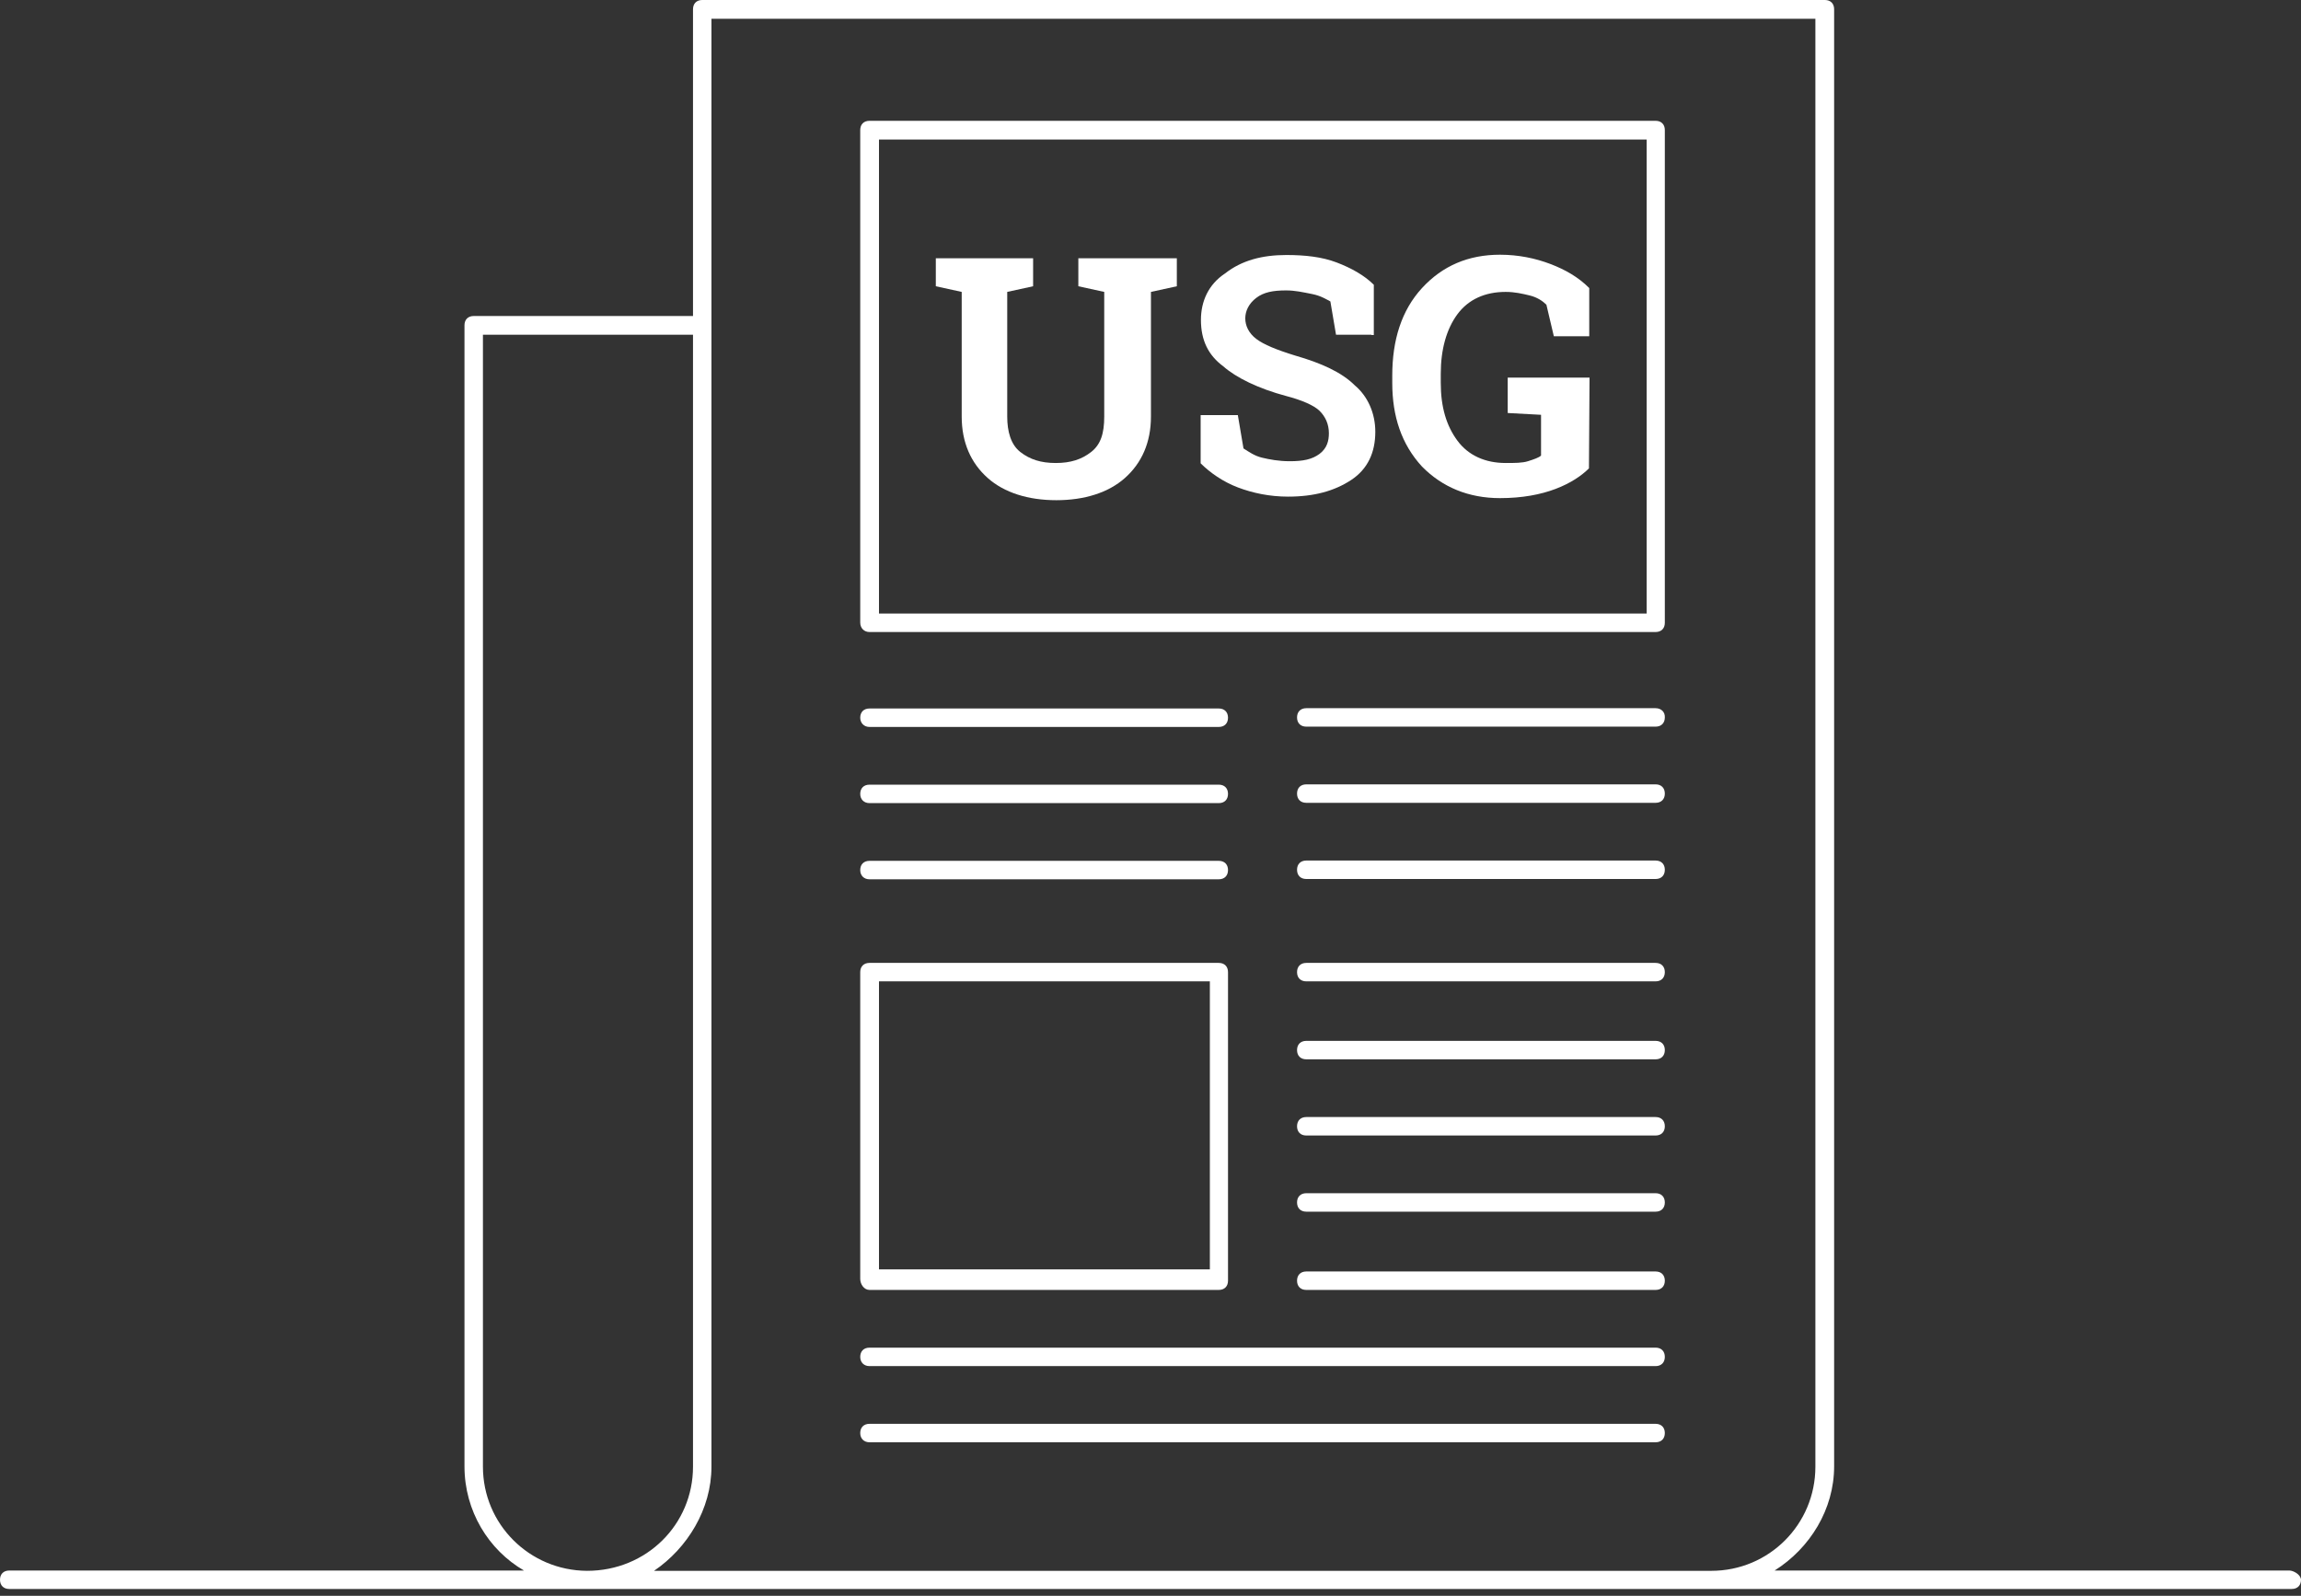 <?xml version="1.0" encoding="utf-8"?>
<!-- Generator: Adobe Illustrator 20.0.0, SVG Export Plug-In . SVG Version: 6.00 Build 0)  -->
<svg version="1.1" id="Layer_1" xmlns="http://www.w3.org/2000/svg" xmlns:xlink="http://www.w3.org/1999/xlink" x="0px" y="0px"
	 viewBox="0 0 773.3 536.3" style="enable-background:new 0 0 773.3 536.3;" xml:space="preserve">
<rect x="0" y="0" width="773.3" height="536.3" fill="#333333" stroke="none"/>
<style type="text/css">
	.st0{fill:#FFFFFF;}
</style>
<g>
	<path class="st0" d="M292.2,212.4h264.2c1.9,0,3.1-1.2,3.1-3.1V43.7c0-1.9-1.2-3.1-3.1-3.1H292.2c-1.9,0-3.1,1.2-3.1,3.1v165.5
		C289.1,211.1,290.4,212.4,292.2,212.4z M295.4,46.9h258v159.3h-258V46.9z"/>
	<path class="st0" d="M292.2,433.5h117.4c1.9,0,3.1-1.2,3.1-3.1V326.7c0-1.9-1.2-3.1-3.1-3.1H292.2c-1.9,0-3.1,1.2-3.1,3.1v103.1
		C289.1,431.6,290.4,433.5,292.2,433.5z M295.4,329.8h111.2v96.8H295.4V329.8z"/>
	<path class="st0" d="M556.4,263.6H439c-1.9,0-3.1,1.2-3.1,3.1s1.2,3.1,3.1,3.1h117.4c1.9,0,3.1-1.2,3.1-3.1
		S558.3,263.6,556.4,263.6z"/>
	<path class="st0" d="M556.4,289.2H439c-1.9,0-3.1,1.2-3.1,3.1s1.2,3.1,3.1,3.1h117.4c1.9,0,3.1-1.2,3.1-3.1
		S558.3,289.2,556.4,289.2z"/>
	<path class="st0" d="M556.4,238H439c-1.9,0-3.1,1.2-3.1,3.1s1.2,3.1,3.1,3.1h117.4c1.9,0,3.1-1.2,3.1-3.1
		C559.6,239.3,558.3,238,556.4,238z"/>
	<path class="st0" d="M556.4,349.8H439c-1.9,0-3.1,1.2-3.1,3.1s1.2,3.1,3.1,3.1h117.4c1.9,0,3.1-1.2,3.1-3.1
		S558.3,349.8,556.4,349.8z"/>
	<path class="st0" d="M556.4,323.6H439c-1.9,0-3.1,1.2-3.1,3.1s1.2,3.1,3.1,3.1h117.4c1.9,0,3.1-1.2,3.1-3.1
		S558.3,323.6,556.4,323.6z"/>
	<path class="st0" d="M556.4,401H439c-1.9,0-3.1,1.2-3.1,3.1s1.2,3.1,3.1,3.1h117.4c1.9,0,3.1-1.2,3.1-3.1S558.3,401,556.4,401z"/>
	<path class="st0" d="M556.4,375.4H439c-1.9,0-3.1,1.2-3.1,3.1s1.2,3.1,3.1,3.1h117.4c1.9,0,3.1-1.2,3.1-3.1
		S558.3,375.4,556.4,375.4z"/>
	<path class="st0" d="M292.2,459.1h264.2c1.9,0,3.1-1.2,3.1-3.1s-1.2-3.1-3.1-3.1H292.2c-1.9,0-3.1,1.2-3.1,3.1
		S290.4,459.1,292.2,459.1z"/>
	<path class="st0" d="M292.2,484.7h264.2c1.9,0,3.1-1.2,3.1-3.1c0-1.9-1.2-3.1-3.1-3.1H292.2c-1.9,0-3.1,1.2-3.1,3.1
		C289.1,483.5,290.4,484.7,292.2,484.7z"/>
	<path class="st0" d="M556.4,427.3H439c-1.9,0-3.1,1.2-3.1,3.1s1.2,3.1,3.1,3.1h117.4c1.9,0,3.1-1.2,3.1-3.1
		S558.3,427.3,556.4,427.3z"/>
	<path class="st0" d="M292.2,269.9h117.4c1.9,0,3.1-1.2,3.1-3.1s-1.2-3.1-3.1-3.1H292.2c-1.9,0-3.1,1.2-3.1,3.1
		S290.4,269.9,292.2,269.9z"/>
	<path class="st0" d="M292.2,295.5h117.4c1.9,0,3.1-1.2,3.1-3.1s-1.2-3.1-3.1-3.1H292.2c-1.9,0-3.1,1.2-3.1,3.1
		S290.4,295.5,292.2,295.5z"/>
	<path class="st0" d="M292.2,244.3h117.4c1.9,0,3.1-1.2,3.1-3.1s-1.2-3.1-3.1-3.1H292.2c-1.9,0-3.1,1.2-3.1,3.1
		C289.1,243,290.4,244.3,292.2,244.3z"/>
	<g>
		<path class="st0" d="M347.2,86.8v9.4l-8.7,1.9V140c0,5,1.2,9.4,4.4,11.9s6.9,3.7,11.9,3.7s8.7-1.2,11.9-3.7s4.4-6.2,4.4-11.9V98.1
			l-8.7-1.9v-9.4h33.1v9.4l-8.7,1.9V140c0,8.7-3.1,15.6-8.7,20.6s-13.7,7.5-23.1,7.5s-17.5-2.5-23.1-7.5s-8.7-11.9-8.7-20.6V98.1
			l-8.7-1.9v-9.4h8.7h16.2C339.4,86.8,347.2,86.8,347.2,86.8z"/>
		<path class="st0" d="M460.9,112.5H449l-1.9-11.2c-1.2-0.6-3.1-1.9-6.2-2.5s-5.6-1.2-8.7-1.2c-4.4,0-7.5,0.6-10,2.5
			s-3.7,4.4-3.7,6.9s1.2,5,3.7,6.9s6.9,3.7,13.1,5.6c8.7,2.5,15.6,5.6,20,10c4.4,3.7,6.9,9.4,6.9,15.6c0,6.9-2.5,12.5-8.1,16.2
			s-12.5,5.6-21.2,5.6c-6.2,0-11.9-1.2-16.9-3.1c-5-1.9-9.4-5-12.5-8.1v-16.2H416l1.9,11.2c1.9,1.2,3.7,2.5,6.2,3.1s5.6,1.2,9.4,1.2
			c4.4,0,7.5-0.6,10-2.5s3.1-4.4,3.1-6.9c0-3.1-1.2-5.6-3.1-7.5s-6.2-3.7-11.2-5c-9.4-2.5-16.9-6.2-21.2-10c-5-3.7-7.5-8.7-7.5-15.6
			c0-6.2,2.5-11.9,8.1-15.6c5.6-4.4,12.5-6.2,20.6-6.2c6.2,0,11.9,0.6,16.9,2.5s9.4,4.4,12.5,7.5v16.9h-0.8V112.5z"/>
		<path class="st0" d="M534,157.4c-2.5,2.5-6.2,5-11.2,6.9s-11.2,3.1-18.7,3.1c-10.6,0-19.4-3.7-26.2-10.6c-6.9-7.5-10-16.9-10-28.1
			v-2.5c0-11.9,3.1-21.9,10-29.4c6.9-7.5,15.6-11.2,26.2-11.2c6.2,0,11.9,1.2,16.9,3.1s9.4,4.4,13.1,8.1V113h-11.9l-2.5-10.6
			c-1.2-1.2-3.1-2.5-5.6-3.1c-2.5-0.6-5-1.2-8.1-1.2c-6.9,0-12.5,2.5-16.2,7.5s-5.6,11.9-5.6,20v3.1c0,8.1,1.9,14.4,5.6,19.4
			s9.4,7.5,16.2,7.5c3.1,0,5.6,0,7.5-0.6c1.9-0.6,3.7-1.2,4.4-1.9v-13.7l-11.2-0.6v-11.9h27.5L534,157.4L534,157.4z"/>
	</g>
	<path class="st0" d="M769.4,527.8h-173c11.9-7.5,20-20.6,20-35V3.1c0-1.9-1.2-3.1-3.1-3.1H236c-1.9,0-3.1,1.2-3.1,3.1v103.1h-73.7
		c-1.9,0-3.1,1.2-3.1,3.1v383.5c0,15,8.1,28.1,20,35H3.1c-1.9,0-3.1,1.2-3.1,3.1c0,1.9,1.2,3.1,3.1,3.1H198h377.3h194.9
		c1.9,0,3.1-1.2,3.1-3.1C773.2,529.1,770.7,527.8,769.4,527.8z M239.1,492.9V109.3V6.3h371v486.6c0,19.4-15.6,35-35,35H219.8
		C231,520.3,239.1,507.2,239.1,492.9z M162.3,492.9V112.5h70.6v380.4c0,19.4-15.6,35-35.6,35C177.9,527.8,162.3,512.2,162.3,492.9z"
		/>
</g>
</svg>
